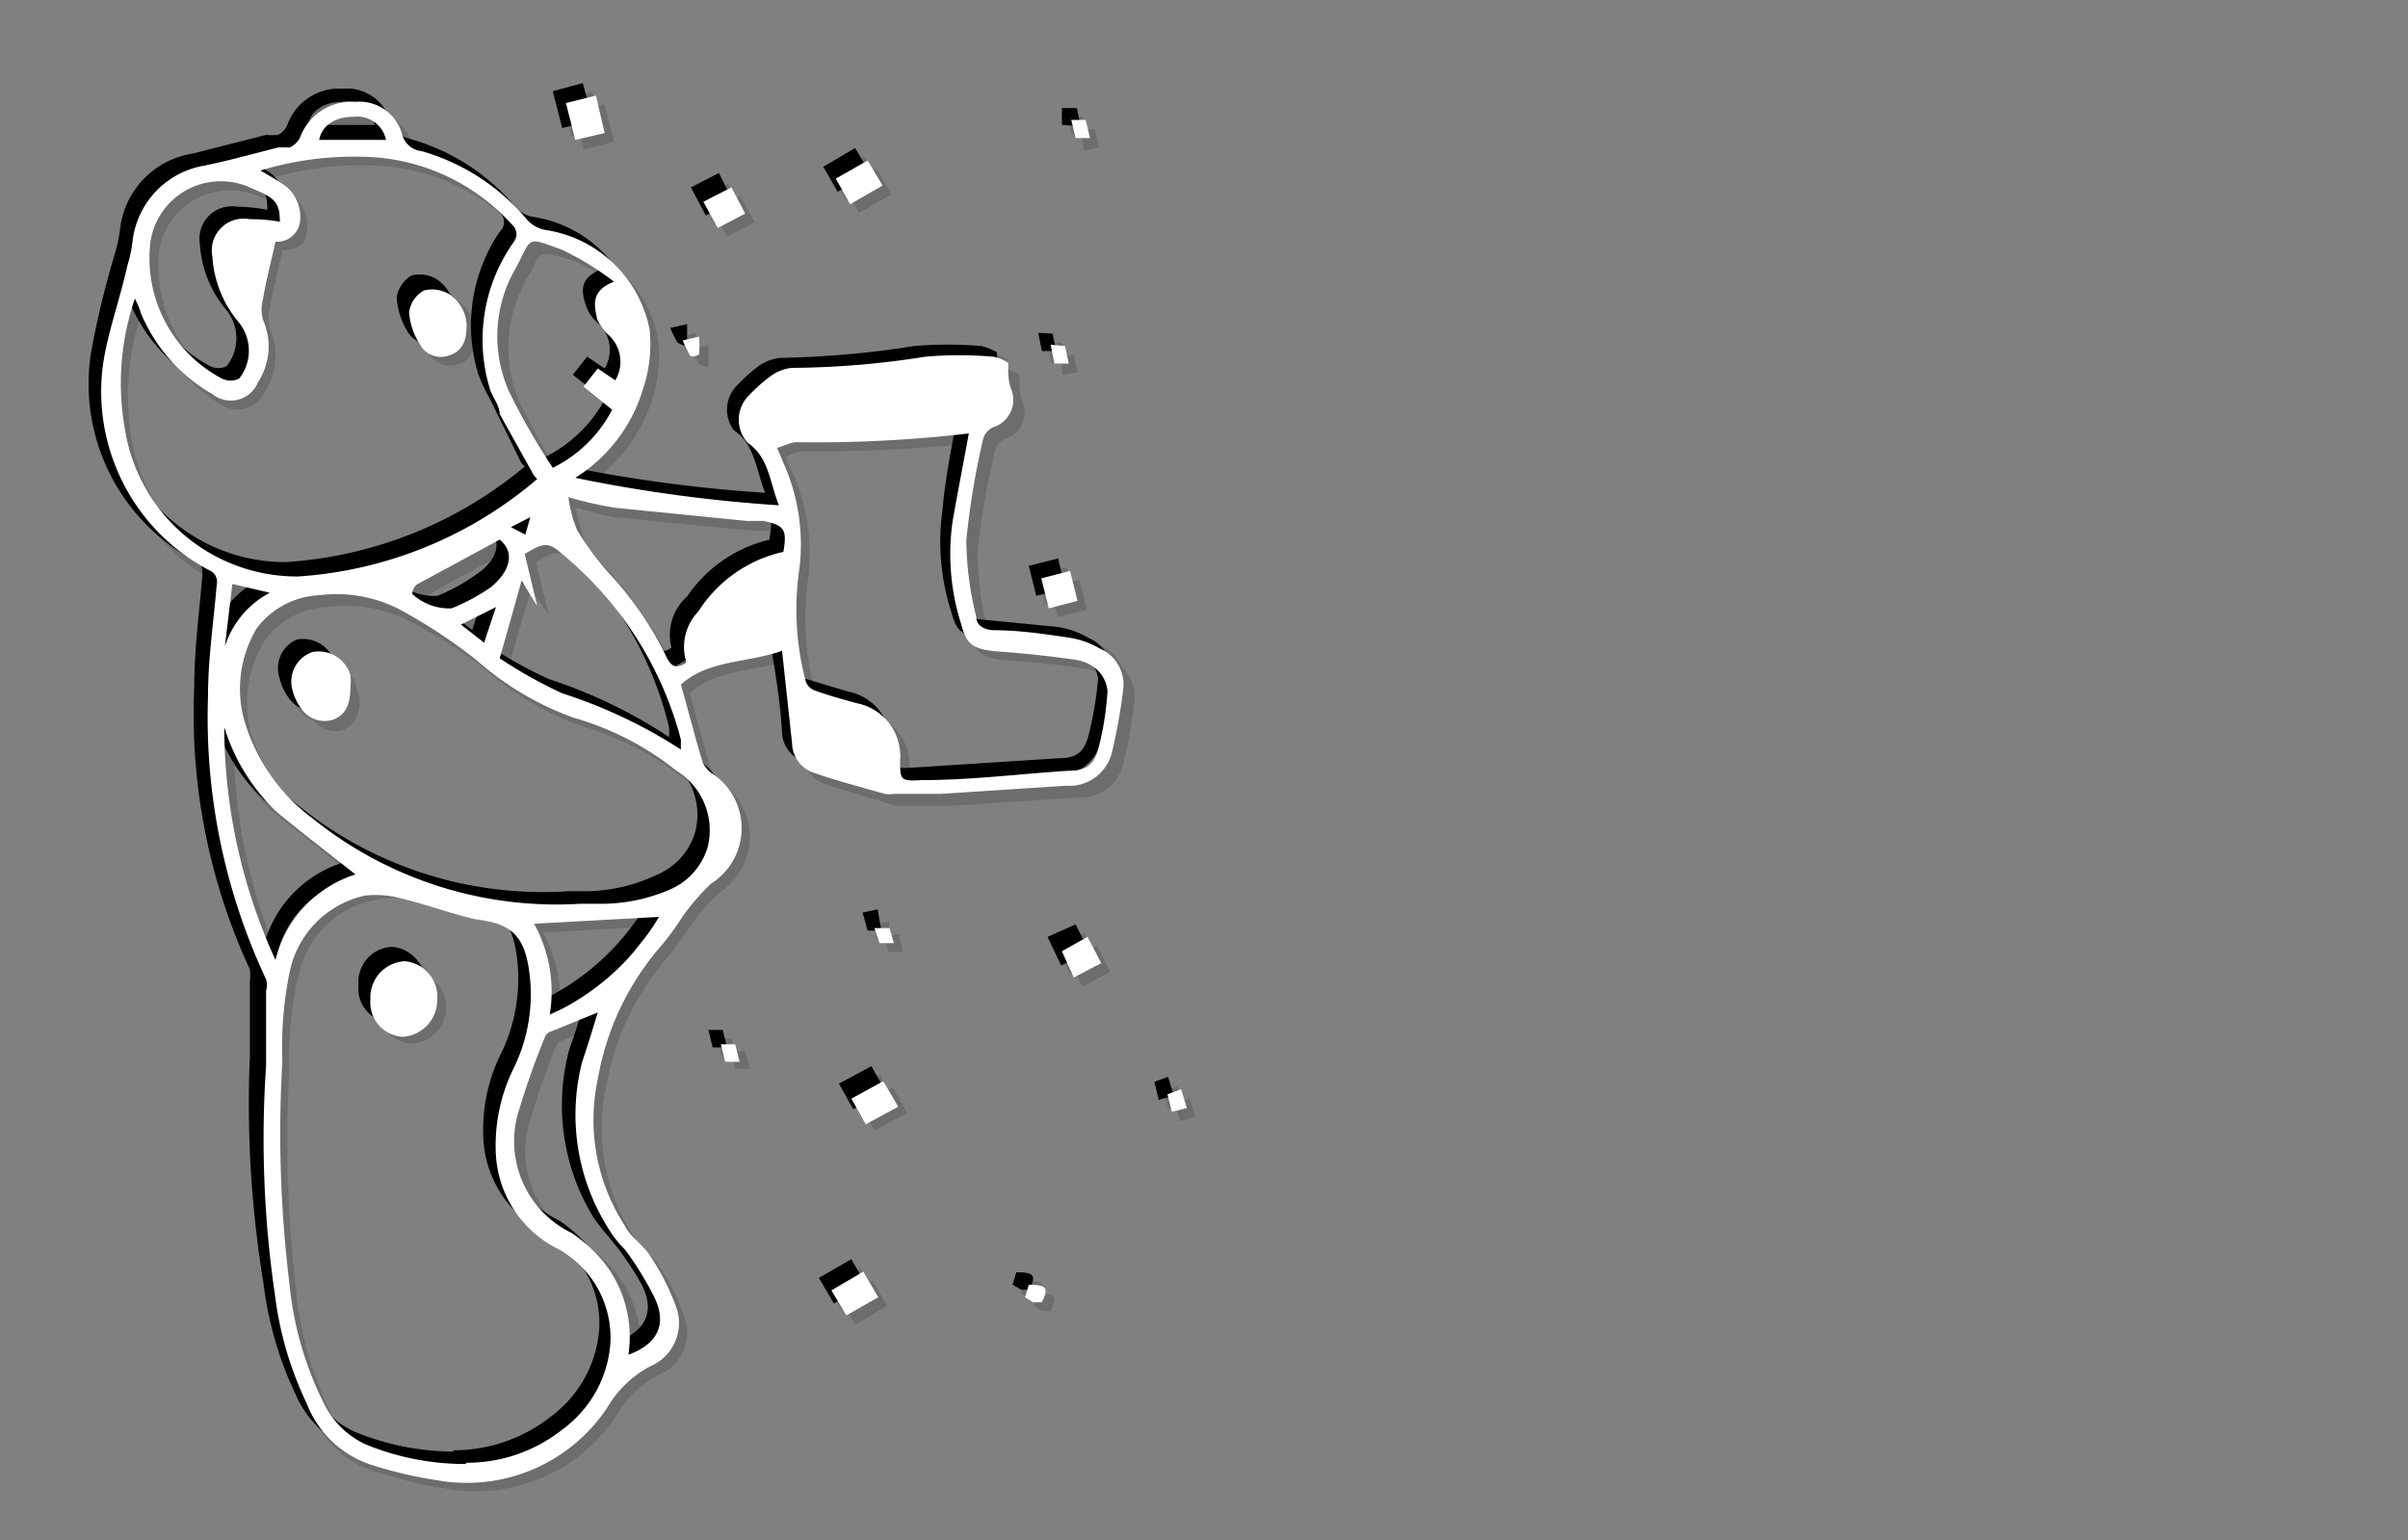 <svg xmlns="http://www.w3.org/2000/svg" viewBox="0 0 38.55 24.66"><rect x="0" y="0" width="38.55" height="24.66" fill="#808080" stroke="none"/><defs><style>.cls-1{isolation:isolate;}.cls-2{opacity:0.15;}.cls-2,.cls-3{mix-blend-mode:multiply;}.cls-4{fill:#fff;}</style></defs><title>convert-CUSTOMIZE-SVG-03</title><g class="cls-1"><g id="Layer_1" data-name="Layer 1"><g class="cls-2"><path d="M12.47,10.36c-.58.2-1.18.14-1.63.54l.35,1.25a.48.48,0,0,0,.13.16,1.06,1.06,0,0,1,0,1.78,3.73,3.73,0,0,0-.45.52,4.62,4.62,0,0,1-.37.5,4.48,4.48,0,0,0-1,2.11,3.15,3.15,0,0,0,.43,2.35c.1.18.3.3.41.48a3.88,3.88,0,0,1,.42.84.73.73,0,0,1-.41.92,1.76,1.76,0,0,0-.7.68A2.66,2.66,0,0,1,7,23.64a6.14,6.14,0,0,1-1.05-.23,1.71,1.71,0,0,1-1.1-.95,5.74,5.74,0,0,1-.51-1.76,17.82,17.82,0,0,1-.14-3.65c0-.4,0-.8.05-1.21a.48.48,0,0,0-.05-.17,9.77,9.77,0,0,1-.93-4.54c0-.6.08-1.19.13-1.79,0-.12,0-.18-.12-.23A3.21,3.21,0,0,1,1.6,5.77,12.41,12.41,0,0,1,2,4.2a2.41,2.41,0,0,0,.07-.37A1.38,1.38,0,0,1,3.22,2.6c.4-.08.79-.2,1.18-.3a.65.65,0,0,0,.19,0,.29.29,0,0,0,.16-.15.85.85,0,0,1,.89-.57.71.71,0,0,1,.75.52c.05.18.15.22.3.27a3.48,3.48,0,0,1,1.7,1.09.55.55,0,0,0,.27.17,2,2,0,0,1,1.68,1.64,2.14,2.14,0,0,1-.1.93A2.5,2.5,0,0,1,9.16,7.59,22.08,22.08,0,0,0,12.41,8c-.15-.36-.15-.76-.49-1-.19-.14-.14-.56.06-.74a2.43,2.43,0,0,1,.3-.26.7.7,0,0,1,.38-.16,15.33,15.33,0,0,0,2.14-.19,6.34,6.34,0,0,1,1.07,0,1.28,1.28,0,0,1,.26.1c0,.18,0,.32.06.46a.47.47,0,0,1-.28.56.28.28,0,0,0-.19.24,12.42,12.42,0,0,0-.27,1.58,5.76,5.76,0,0,0,.16,1.23c0,.14.13.2.28.21l1.22.12a2,2,0,0,1,.47.17A.63.63,0,0,1,18,11a6.53,6.53,0,0,1-.18,1,.7.7,0,0,1-.72.53l-2,.13c-.25,0-.51,0-.76,0h-.15c-.38-.11-.76-.22-1.14-.35a.52.52,0,0,1-.34-.47C12.63,11.37,12.55,10.88,12.47,10.36Zm-5.07,13A2.45,2.45,0,0,0,9,22.84a1.92,1.92,0,0,0,.77-1.36,1.64,1.64,0,0,0-.85-1.57,1.79,1.79,0,0,1-1-1.49A2.84,2.84,0,0,1,8.2,17a2.75,2.75,0,0,0,.26-1.38c-.06-.75-.29-.92-.87-1.05-.4-.09-.78-.23-1.18-.33a1.48,1.48,0,0,0-.59,0,1.57,1.57,0,0,0-1.21,1.2,6,6,0,0,0-.15,1.53,20.69,20.69,0,0,0,.11,3.52,5.62,5.62,0,0,0,.55,1.94,1.39,1.39,0,0,0,.67.66A4,4,0,0,0,7.4,23.38ZM2.1,4.72a4.29,4.29,0,0,0-.19,2.09A2.81,2.81,0,0,0,4.72,9.18,6.56,6.56,0,0,0,8.54,7.61l-.07-.09L8,6.57A2.53,2.53,0,0,1,7.8,6.2a2.72,2.72,0,0,1,.34-2.35.22.22,0,0,0,0-.31,3.3,3.3,0,0,0-2.4-1.08,4.67,4.67,0,0,0-1.64.22c.15.09.28.15.39.23a.64.64,0,0,1,.24.6.34.34,0,0,1-.38.3c-.08.32-.15.62-.21.92a.53.53,0,0,0,0,.33,1.11,1.11,0,0,1-.08,1,.49.49,0,0,1-.74.2A2.74,2.74,0,0,1,2.19,4.92Zm7.13,9.7H9.5a3,3,0,0,0,1.18-.24,1.06,1.06,0,0,0,.59-.68,1.1,1.1,0,0,0-.5-1.22,5.13,5.13,0,0,0-1.64-.85,4.81,4.81,0,0,1-1.56-.91,7,7,0,0,0-1.11-.76,2.23,2.23,0,0,0-1.41-.28A1.27,1.27,0,0,0,4,10a1.85,1.85,0,0,0-.21,1.47A3,3,0,0,0,4.92,13,6.23,6.23,0,0,0,9.23,14.42Zm6.22-7.53A25.33,25.33,0,0,1,12.7,7c-.09,0-.2,0-.31.09l.13.32A3.25,3.25,0,0,1,12.74,9a4.66,4.66,0,0,0,.1,1.82A.33.33,0,0,0,13,11l.67.2a.86.86,0,0,1,.69.91c0,.32,0,.33.35.32l2.34-.16c.29,0,.41-.1.48-.38a5.34,5.34,0,0,0,.15-.89.56.56,0,0,0-.19-.35.66.66,0,0,0-.36-.16c-.4-.06-.81-.1-1.22-.13a.55.55,0,0,1-.58-.43,3.68,3.68,0,0,1-.14-1.65C15.27,7.83,15.36,7.37,15.45,6.89ZM9.77,4.45A4.7,4.7,0,0,0,9,4c-.57-.21-.47-.21-.73.28a2.21,2.21,0,0,0-.12,2,12.52,12.52,0,0,0,.7,1.23,2.16,2.16,0,0,0,.95-.94l-.46-.37.23-.29.28.19a.58.58,0,0,0-.1-.72.79.79,0,0,1-.19-.26C9.46,4.85,9.38,4.61,9.77,4.45Zm-1.85,6a7.41,7.41,0,0,0,1,.56,7.79,7.79,0,0,1,1.93.93c0-.08,0-.12,0-.16A5.9,5.9,0,0,0,9,8.81c-.22-.19-.3-.18-.61,0l.2.83,0,0L8.3,9.24Zm4.54-1.69c.07-.39,0-.44-.31-.51l-.27,0L9.78,8c-.27,0-.52-.11-.76-.16a2.1,2.1,0,0,0,.15.52,3.87,3.87,0,0,0,.5.7,5,5,0,0,1,.92,1.33c.08.16.17.19.32.09a.82.82,0,0,1,.19-.82A2.16,2.16,0,0,1,12.46,8.79Zm-3,7.36-.75.31s-.08,0-.09.08c-.14.38-.3.75-.41,1.15a1.64,1.64,0,0,0,.83,2,2.11,2.11,0,0,1,.5.44,1.89,1.89,0,0,1,.41,1.5c.47-.17.63-.48.42-.91A4.87,4.87,0,0,0,9.9,20a3.75,3.75,0,0,1-.26-.33A3.46,3.46,0,0,1,9.26,17C9.35,16.68,9.43,16.41,9.51,16.15ZM4.42,3.5c0-.3-.06-.38-.43-.54a1.16,1.16,0,0,0-1.64.85A2.21,2.21,0,0,0,3.5,6a.3.3,0,0,0,.27,0,.72.72,0,0,0,0-.89,1.78,1.78,0,0,1-.43-1A.52.52,0,0,1,4,3.42,4,4,0,0,1,4.42,3.5ZM5.63,14c-.42-.35-.86-.68-1.26-1a3,3,0,0,1-.83-1.36,8.92,8.92,0,0,0,.81,3.74A1.9,1.9,0,0,1,5.63,14Zm4.86.67-2,.11a2.19,2.19,0,0,1,.25,1.46A3.92,3.92,0,0,0,10.49,14.62ZM8,8.58l-1.34.73s-.08.11-.06.14a.81.81,0,0,0,.63.23,3.2,3.2,0,0,0,.63-.34C8.07,9.13,8.22,8.82,8,8.58ZM6.12,2.19a.47.47,0,0,0-.51-.38c-.32,0-.52.16-.55.38ZM3.67,9.3l-.12,1a1.38,1.38,0,0,1,.71-.85Zm3.66.64.37.29.18-.57Zm.79-1.55.23.11.08-.28Z"/><path d="M9.63,2.07l-.48.12L9,1.6l.48-.13Z"/><path d="M13.49,21l-.24-.41.52-.29.23.41Z"/><path d="M13.55,3.22l-.23-.41.51-.3.24.41Z"/><path d="M13.8,17.9l-.22-.41.51-.28.23.41Z"/><path d="M17.08,9.08l.12.48-.47.12-.12-.48Z"/><path d="M17.36,14.94l.21.43-.44.23-.22-.43Z"/><path d="M11.88,3.36l-.44.23-.23-.41.44-.24Z"/><path d="M17.09,1.87l.24,0,.06.29-.23,0Z"/><path d="M10.88,5.39l.26-.06c0,.11,0,.2,0,.3s-.13,0-.14,0A.85.85,0,0,1,10.88,5.39Z"/><path d="M17,5.48l.06.28-.23.06-.06-.3Z"/><path d="M14.25,15l-.22.05L14,14.8l.23-.05Z"/><path d="M11.78,16.92l-.23,0-.07-.29.23,0Z"/><path d="M18.93,17.68l-.23.07-.08-.28.23-.08Z"/><path d="M16.35,20.71l.06-.2c.3,0,.32,0,.21.28l-.13,0Z"/><path d="M5.88,15.91a.55.55,0,0,1,.54-.6.54.54,0,0,1,.52.6.57.57,0,0,1-.55.6A.54.54,0,0,1,5.88,15.91Z"/><path d="M7.41,5.15c0,.24-.06.41-.27.48a.4.4,0,0,1-.48-.18,1.11,1.11,0,0,1-.17-.54.54.54,0,0,1,.24-.35.49.49,0,0,1,.4.07A.6.6,0,0,1,7.41,5.15Z"/><path d="M5.56,11c0,.27-.08.44-.27.52a.44.44,0,0,1-.52-.18.71.71,0,0,1-.15-.3.5.5,0,0,1,.28-.63.53.53,0,0,1,.6.37A1.26,1.26,0,0,1,5.56,11Z"/><path d="M12.66,10.56c-.57.2-1.17.14-1.62.54.11.38.22.82.35,1.25a.48.48,0,0,0,.13.16,1.06,1.06,0,0,1,0,1.78,4.62,4.62,0,0,0-.46.52,4.2,4.2,0,0,1-.36.5,4.3,4.3,0,0,0-1,2.11,3.15,3.15,0,0,0,.43,2.35c.1.18.3.3.41.48a3.67,3.67,0,0,1,.42.84.73.73,0,0,1-.41.92,1.7,1.7,0,0,0-.7.68,2.69,2.69,0,0,1-2.67,1.15,6.24,6.24,0,0,1-1-.23A1.66,1.66,0,0,1,5,22.66a5.74,5.74,0,0,1-.51-1.76,17.82,17.82,0,0,1-.14-3.65c0-.4,0-.81,0-1.21a.61.61,0,0,0,0-.18,9.71,9.71,0,0,1-.93-4.53c0-.6.08-1.19.13-1.79,0-.12,0-.18-.12-.23A3.21,3.21,0,0,1,1.8,6,14.35,14.35,0,0,1,2.18,4.4,2.74,2.74,0,0,0,2.26,4,1.38,1.38,0,0,1,3.42,2.8L4.6,2.5a1.29,1.29,0,0,0,.19,0,.31.31,0,0,0,.15-.15.88.88,0,0,1,.89-.58.72.72,0,0,1,.76.53c0,.18.15.22.3.27a3.41,3.41,0,0,1,1.7,1.09.47.47,0,0,0,.27.16,2,2,0,0,1,1.68,1.64,2.33,2.33,0,0,1-.1.94A2.54,2.54,0,0,1,9.36,7.79a23.31,23.31,0,0,0,3.25.44c-.15-.37-.16-.77-.5-1-.18-.14-.13-.56.07-.74a3.85,3.85,0,0,1,.3-.27A.7.7,0,0,1,12.86,6,15.33,15.33,0,0,0,15,5.85a6.39,6.39,0,0,1,1.07.05,1,1,0,0,1,.25.1c0,.18,0,.32.06.46a.45.45,0,0,1-.27.56.28.28,0,0,0-.19.24,12.42,12.42,0,0,0-.27,1.58,5.19,5.19,0,0,0,.16,1.23c0,.14.13.2.28.21l1.22.12a1.4,1.4,0,0,1,.47.17.63.63,0,0,1,.38.67,8.37,8.37,0,0,1-.18,1,.7.7,0,0,1-.73.53l-2,.13c-.25,0-.51,0-.76,0h-.15c-.38-.12-.76-.22-1.14-.35a.51.51,0,0,1-.34-.47C12.83,11.57,12.75,11.08,12.66,10.56Zm-5.06,13A2.45,2.45,0,0,0,9.16,23a1.92,1.92,0,0,0,.77-1.36,1.63,1.63,0,0,0-.85-1.57,1.79,1.79,0,0,1-1-1.49,2.74,2.74,0,0,1,.29-1.41,2.75,2.75,0,0,0,.26-1.38c-.06-.75-.3-.93-.87-1.05-.4-.09-.78-.24-1.18-.33a1.32,1.32,0,0,0-.59,0,1.55,1.55,0,0,0-1.21,1.2,6,6,0,0,0-.15,1.53,20.69,20.69,0,0,0,.11,3.52,5.47,5.47,0,0,0,.55,1.94,1.39,1.39,0,0,0,.67.66A4,4,0,0,0,7.6,23.58ZM2.3,4.92A4.18,4.18,0,0,0,2.1,7,2.82,2.82,0,0,0,4.92,9.38,6.63,6.63,0,0,0,8.74,7.81s-.06-.06-.07-.09l-.49-1A2.64,2.64,0,0,1,8,6.39a2.67,2.67,0,0,1,.34-2.34.21.21,0,0,0,0-.31A3.31,3.31,0,0,0,5.92,2.65a5.15,5.15,0,0,0-1.64.22c.15.1.28.16.39.24a.64.64,0,0,1,.24.6c0,.23-.21.29-.39.3-.07.32-.15.62-.2.92a.61.61,0,0,0,0,.33,1.08,1.08,0,0,1-.07,1,.49.49,0,0,1-.74.2A2.74,2.74,0,0,1,2.39,5.12Zm7.13,9.69H9.7a2.75,2.75,0,0,0,1.17-.23,1.07,1.07,0,0,0,.6-.68,1.1,1.1,0,0,0-.5-1.22,4.94,4.94,0,0,0-1.64-.85,4.71,4.71,0,0,1-1.56-.91A7,7,0,0,0,6.66,10a2.23,2.23,0,0,0-1.41-.28,1.29,1.29,0,0,0-1,.52A1.88,1.88,0,0,0,4,11.67a3,3,0,0,0,1.09,1.57A6.22,6.22,0,0,0,9.43,14.61Zm6.22-7.52a25.45,25.45,0,0,1-2.75.14c-.1,0-.2,0-.31.09,0,.11.09.22.13.32a3.24,3.24,0,0,1,.22,1.6,4.66,4.66,0,0,0,.1,1.82c0,.06.09.12.16.15l.67.2a.86.86,0,0,1,.69.9c0,.33,0,.34.35.32l2.34-.15c.29,0,.41-.1.48-.38a5.45,5.45,0,0,0,.15-.9.56.56,0,0,0-.19-.34.6.6,0,0,0-.36-.16c-.41-.06-.81-.1-1.22-.13s-.5-.13-.58-.43a3.69,3.69,0,0,1-.14-1.65C15.47,8,15.56,7.57,15.65,7.09ZM10,4.65a4.7,4.7,0,0,0-.8-.47C8.59,4,8.69,4,8.44,4.45a2.23,2.23,0,0,0-.12,2A13.8,13.8,0,0,0,9,7.66a2.21,2.21,0,0,0,1-.94l-.46-.37.23-.29.28.19a.58.58,0,0,0-.1-.72.67.67,0,0,1-.19-.26C9.66,5.05,9.58,4.81,10,4.65Zm-1.85,6a7.41,7.41,0,0,0,1,.56,8,8,0,0,1,1.93.93A1.16,1.16,0,0,0,11,12,5.73,5.73,0,0,0,9.18,9c-.21-.19-.29-.19-.6,0l.2.83,0,0L8.5,9.44ZM12.66,9c.07-.38,0-.43-.31-.5l-.27,0c-.71-.07-1.41-.13-2.11-.21-.26,0-.51-.11-.75-.16a2.63,2.63,0,0,0,.14.52,4,4,0,0,0,.51.69,5.24,5.24,0,0,1,.92,1.34c.08.16.17.19.32.09a.82.82,0,0,1,.19-.82A2.21,2.21,0,0,1,12.66,9ZM9.71,16.35,9,16.66a.13.13,0,0,0-.09.07,12.3,12.3,0,0,0-.41,1.16,1.62,1.62,0,0,0,.83,2,2.37,2.37,0,0,1,.5.45,1.93,1.93,0,0,1,.41,1.5c.47-.17.63-.48.42-.91a4.87,4.87,0,0,0-.52-.76,3.75,3.75,0,0,1-.26-.33,3.48,3.48,0,0,1-.38-2.71C9.55,16.88,9.63,16.61,9.71,16.35ZM4.62,3.7c0-.3-.07-.39-.44-.54A1.15,1.15,0,0,0,2.55,4,2.21,2.21,0,0,0,3.7,6.21a.33.33,0,0,0,.27,0,.72.72,0,0,0,0-.89,1.81,1.81,0,0,1-.43-1.06.52.52,0,0,1,.6-.6A2.61,2.61,0,0,1,4.62,3.7ZM5.83,14.15c-.43-.35-.86-.68-1.26-1a3,3,0,0,1-.83-1.36,8.92,8.92,0,0,0,.81,3.74A1.9,1.9,0,0,1,5.83,14.15Zm4.86.67-2,.11a2.25,2.25,0,0,1,.25,1.46A3.92,3.92,0,0,0,10.69,14.82Zm-2.55-6c-.46.25-.9.48-1.33.73a.17.17,0,0,0-.07.14.87.87,0,0,0,.64.23A2.87,2.87,0,0,0,8,9.54C8.27,9.33,8.42,9,8.14,8.78ZM6.32,2.38A.47.47,0,0,0,5.8,2c-.31,0-.51.16-.55.37ZM3.87,9.5l-.12,1a1.43,1.43,0,0,1,.71-.86Zm3.66.64.37.29.18-.57Zm.79-1.56.23.12.08-.28Z"/><path d="M9.83,2.27l-.48.12L9.2,1.8l.48-.13Z"/><path d="M13.69,21.21l-.24-.41.52-.3.23.41Z"/><path d="M13.75,3.41,13.52,3l.51-.3.24.41Z"/><path d="M14,18.1l-.22-.41.51-.28.23.41Z"/><path d="M17.28,9.28l.12.48-.47.12-.12-.48Z"/><path d="M17.56,15.14l.21.42-.44.24-.22-.43Z"/><path d="M12.08,3.56l-.44.23-.24-.42.45-.23Z"/><path d="M17.29,2.07l.24,0,.06.29-.23.05Z"/><path d="M11.07,5.59l.27-.06c0,.1,0,.2,0,.3s-.13,0-.15,0A1.71,1.71,0,0,1,11.07,5.59Z"/><path d="M17.19,5.68l.06.28L17,6,17,5.72Z"/><path d="M14.45,15.24l-.22,0L14.15,15l.24-.05Z"/><path d="M12,17.11l-.23,0-.07-.28.23,0Z"/><path d="M19.13,17.88l-.24.07-.07-.29.23-.08Z"/><path d="M16.55,20.91l.06-.2c.29,0,.32.05.21.28l-.13,0Z"/><path d="M6.08,16.11a.53.53,0,1,1,1.06,0,.58.58,0,0,1-.55.6A.54.54,0,0,1,6.08,16.11Z"/><path d="M7.61,5.35c0,.24-.06.41-.27.48a.39.39,0,0,1-.48-.18,1.18,1.18,0,0,1-.17-.54.5.5,0,0,1,.24-.35.53.53,0,0,1,.4.06A.62.62,0,0,1,7.61,5.35Z"/><path d="M5.76,11.17c0,.27-.08.44-.28.52A.45.45,0,0,1,5,11.51a.83.83,0,0,1-.14-.3.5.5,0,0,1,.27-.63A.53.53,0,0,1,5.7,11,1.26,1.26,0,0,1,5.76,11.17Z"/></g><g class="cls-3"><path d="M12.32,10.22c-.57.2-1.17.14-1.62.54.11.38.22.82.35,1.25a.48.48,0,0,0,.13.16,1.06,1.06,0,0,1,0,1.78,4.62,4.62,0,0,0-.46.52,4.2,4.2,0,0,1-.36.5,4.3,4.3,0,0,0-1,2.11,3.15,3.15,0,0,0,.43,2.35c.1.18.3.3.41.48a3.67,3.67,0,0,1,.42.84.73.73,0,0,1-.41.92,1.7,1.7,0,0,0-.7.68A2.69,2.69,0,0,1,6.83,23.5a6.24,6.24,0,0,1-1-.23,1.66,1.66,0,0,1-1.1-.95,5.74,5.74,0,0,1-.51-1.76A17.82,17.82,0,0,1,4,16.91c0-.4,0-.81,0-1.21a.61.61,0,0,0,0-.18A9.71,9.71,0,0,1,3.11,11c0-.6.08-1.2.13-1.79,0-.12,0-.18-.12-.23A3.21,3.21,0,0,1,1.46,5.63a14.35,14.35,0,0,1,.38-1.57,2.74,2.74,0,0,0,.08-.37A1.38,1.38,0,0,1,3.08,2.46l1.18-.3a1.29,1.29,0,0,0,.19,0A.31.31,0,0,0,4.6,2a.88.88,0,0,1,.89-.58.72.72,0,0,1,.76.53c0,.18.15.22.3.27a3.41,3.41,0,0,1,1.7,1.09.47.47,0,0,0,.27.16A2,2,0,0,1,10.2,5.08a2.26,2.26,0,0,1-.1.93A2.53,2.53,0,0,1,9,7.45a23.31,23.31,0,0,0,3.25.44c-.15-.37-.16-.77-.5-1a.55.55,0,0,1,.07-.74,2.52,2.52,0,0,1,.3-.27.7.7,0,0,1,.38-.15,15.46,15.46,0,0,0,2.14-.19,6.44,6.44,0,0,1,1.07,0,1,1,0,0,1,.25.1c0,.18,0,.32.06.46a.45.45,0,0,1-.27.56.28.28,0,0,0-.19.24,12.42,12.42,0,0,0-.27,1.58,5.19,5.19,0,0,0,.16,1.23c0,.14.13.2.28.21l1.22.12a1.4,1.4,0,0,1,.47.17.63.63,0,0,1,.38.67,8.37,8.37,0,0,1-.18,1,.7.7,0,0,1-.73.53l-2,.13c-.25,0-.51,0-.76,0H14c-.38-.12-.76-.22-1.14-.35a.51.51,0,0,1-.34-.47C12.49,11.23,12.41,10.74,12.32,10.22Zm-5.06,13a2.51,2.51,0,0,0,1.56-.54,1.92,1.92,0,0,0,.77-1.36,1.63,1.63,0,0,0-.85-1.57,1.79,1.79,0,0,1-1-1.49,2.74,2.74,0,0,1,.29-1.41,2.75,2.75,0,0,0,.26-1.38c-.06-.75-.3-.93-.87-1.05-.4-.09-.78-.24-1.18-.33a1.32,1.32,0,0,0-.59,0,1.55,1.55,0,0,0-1.21,1.2,6,6,0,0,0-.15,1.53,20.69,20.69,0,0,0,.11,3.52A5.47,5.47,0,0,0,5,22.26a1.39,1.39,0,0,0,.67.66A4.16,4.16,0,0,0,7.26,23.24ZM2,4.58a4.18,4.18,0,0,0-.2,2.09A2.81,2.81,0,0,0,4.57,9,6.63,6.63,0,0,0,8.4,7.47s-.06-.06-.07-.09l-.49-1a2.64,2.64,0,0,1-.18-.38A2.67,2.67,0,0,1,8,3.71.21.21,0,0,0,8,3.4,3.31,3.31,0,0,0,5.58,2.31a5.15,5.15,0,0,0-1.64.22c.15.1.28.16.39.24a.64.64,0,0,1,.24.6c0,.23-.22.29-.39.3C4.11,4,4,4.29,4,4.59a.61.61,0,0,0,0,.33,1.08,1.08,0,0,1-.07,1,.49.49,0,0,1-.74.2A2.74,2.74,0,0,1,2.05,4.78Zm7.13,9.69h.27A2.75,2.75,0,0,0,10.53,14a1.07,1.07,0,0,0,.6-.68,1.1,1.1,0,0,0-.5-1.22A4.94,4.94,0,0,0,9,11.29a4.71,4.71,0,0,1-1.56-.91,7,7,0,0,0-1.11-.76,2.23,2.23,0,0,0-1.41-.28,1.29,1.29,0,0,0-1,.52,1.88,1.88,0,0,0-.2,1.47A3,3,0,0,0,4.78,12.9,6.22,6.22,0,0,0,9.09,14.27Zm6.22-7.52a25.45,25.45,0,0,1-2.75.14c-.1,0-.2.05-.32.09l.14.32a3.24,3.24,0,0,1,.22,1.6,4.66,4.66,0,0,0,.1,1.82c0,.06.09.12.16.15l.67.2a.85.85,0,0,1,.69.9c0,.33,0,.34.35.32l2.34-.15c.29,0,.41-.1.48-.38a5.64,5.64,0,0,0,.15-.9.61.61,0,0,0-.19-.35.65.65,0,0,0-.36-.15c-.41-.06-.81-.1-1.22-.13s-.5-.13-.58-.43a3.69,3.69,0,0,1-.14-1.65C15.13,7.69,15.22,7.23,15.31,6.75ZM9.63,4.31a4.7,4.7,0,0,0-.8-.47c-.58-.21-.48-.21-.73.27a2.23,2.23,0,0,0-.12,2,13.8,13.8,0,0,0,.7,1.23,2.21,2.21,0,0,0,1-.94L9.17,6l.23-.29.28.19a.58.58,0,0,0-.1-.72.67.67,0,0,1-.19-.26C9.32,4.71,9.24,4.46,9.63,4.31Zm-1.85,6a7.41,7.41,0,0,0,1,.56,8,8,0,0,1,1.93.93,1.16,1.16,0,0,0,0-.16,5.73,5.73,0,0,0-1.83-3c-.21-.19-.29-.19-.6,0l.2.83,0,0L8.15,9.1Zm4.54-1.7c.07-.38,0-.43-.31-.5l-.28,0-2.1-.21c-.26,0-.51-.11-.75-.16A2.63,2.63,0,0,0,9,8.25a4,4,0,0,0,.51.69,5.24,5.24,0,0,1,.92,1.34c.08.16.17.19.32.09A.82.82,0,0,1,11,9.55,2.21,2.21,0,0,1,12.32,8.64ZM9.37,16l-.75.31a.13.13,0,0,0-.09.07,12.3,12.3,0,0,0-.41,1.16,1.62,1.62,0,0,0,.83,2,2.37,2.37,0,0,1,.5.45,1.93,1.93,0,0,1,.41,1.5c.47-.17.63-.48.42-.91a4.87,4.87,0,0,0-.52-.76,3.75,3.75,0,0,1-.26-.33,3.44,3.44,0,0,1-.38-2.71C9.21,16.54,9.29,16.27,9.37,16ZM4.28,3.36c0-.3-.07-.39-.44-.54a1.15,1.15,0,0,0-1.63.84,2.19,2.19,0,0,0,1.15,2.2.29.29,0,0,0,.27,0,.72.72,0,0,0,0-.89,1.81,1.81,0,0,1-.43-1.06.52.52,0,0,1,.6-.6A2.61,2.61,0,0,1,4.28,3.36ZM5.49,13.81c-.43-.35-.86-.68-1.26-1a3,3,0,0,1-.83-1.36,8.92,8.92,0,0,0,.81,3.74A1.9,1.9,0,0,1,5.49,13.81Zm4.86.67-2,.11a2.25,2.25,0,0,1,.25,1.46A3.92,3.92,0,0,0,10.35,14.48Zm-2.55-6c-.46.25-.9.48-1.33.73a.17.17,0,0,0-.07.14A.87.87,0,0,0,7,9.54a2.87,2.87,0,0,0,.62-.34C7.93,9,8.08,8.68,7.8,8.44ZM6,2a.47.47,0,0,0-.52-.37c-.31,0-.51.16-.55.37ZM3.53,9.16l-.12,1a1.43,1.43,0,0,1,.71-.86Zm3.66.64.37.29.18-.57ZM8,8.24l.23.12.08-.28Z"/><path d="M9.49,1.93,9,2.05l-.15-.59.48-.13Z"/><path d="M13.35,20.87l-.24-.41.52-.3.23.41Z"/><path d="M13.41,3.07l-.23-.4.51-.3.24.41Z"/><path d="M13.66,17.76l-.23-.41.52-.28.23.41Z"/><path d="M16.94,8.94l.11.48-.46.12-.12-.48Z"/><path d="M17.22,14.8l.21.42-.44.24L16.77,15Z"/><path d="M11.73,3.22l-.43.23L11.06,3l.45-.23Z"/><path d="M17,1.73l.24,0,.06.29L17,2Z"/><path d="M10.73,5.25,11,5.19c0,.1,0,.2,0,.3s-.13,0-.15,0A1.71,1.71,0,0,1,10.73,5.25Z"/><path d="M16.85,5.34l.06.28-.23,0-.06-.29Z"/><path d="M14.11,14.9l-.22,0-.08-.29.24-.05Z"/><path d="M11.64,16.77l-.23,0-.07-.28.23,0Z"/><path d="M18.79,17.54l-.24.07-.07-.29.22-.08Z"/><path d="M16.21,20.57l.06-.2c.29,0,.32.05.21.28l-.13,0Z"/><path d="M5.74,15.77a.56.56,0,0,1,.54-.61.57.57,0,0,1,.52.61.58.58,0,0,1-.55.6A.54.54,0,0,1,5.74,15.77Z"/><path d="M7.27,5c0,.24-.06.41-.27.48a.39.39,0,0,1-.48-.18,1.18,1.18,0,0,1-.17-.54.5.5,0,0,1,.24-.35.53.53,0,0,1,.4.06A.62.62,0,0,1,7.27,5Z"/><path d="M5.42,10.83c0,.27-.08.44-.28.52a.45.45,0,0,1-.52-.18.83.83,0,0,1-.14-.3.5.5,0,0,1,.27-.63.53.53,0,0,1,.61.37A1.26,1.26,0,0,1,5.42,10.83Z"/></g><path class="cls-4" d="M12.52,10.42c-.57.2-1.17.14-1.62.54.11.38.22.82.35,1.25a.48.48,0,0,0,.13.16,1.05,1.05,0,0,1,0,1.78,3.73,3.73,0,0,0-.45.52,4.41,4.41,0,0,1-.36.49,4.37,4.37,0,0,0-1,2.12A3.11,3.11,0,0,0,10,19.62c.09.19.3.31.41.49a3.81,3.81,0,0,1,.42.83.75.75,0,0,1-.41.93,1.74,1.74,0,0,0-.7.67A2.7,2.7,0,0,1,7,23.7a6.58,6.58,0,0,1-1-.23,1.66,1.66,0,0,1-1.09-1,5.6,5.6,0,0,1-.51-1.75,17.21,17.21,0,0,1-.14-3.66c0-.4,0-.8,0-1.2a.31.31,0,0,0,0-.18,9.86,9.86,0,0,1-.93-4.53c0-.6.09-1.2.14-1.79a.2.2,0,0,0-.12-.23A3.23,3.23,0,0,1,1.65,5.83c.08-.53.26-1,.39-1.58a2.21,2.21,0,0,0,.08-.37A1.39,1.39,0,0,1,3.28,2.65c.39-.08.78-.19,1.18-.29.06,0,.13,0,.18,0a.34.34,0,0,0,.16-.15.88.88,0,0,1,.89-.58.71.71,0,0,1,.75.53.36.36,0,0,0,.31.26,3.42,3.42,0,0,1,1.69,1.1.53.53,0,0,0,.28.16A2,2,0,0,1,10.4,5.28a2.26,2.26,0,0,1-.1.93A2.54,2.54,0,0,1,9.21,7.65a23.66,23.66,0,0,0,3.26.44c-.15-.37-.16-.77-.5-1A.55.55,0,0,1,12,6.32a2.52,2.52,0,0,1,.3-.27.71.71,0,0,1,.37-.16,14.07,14.07,0,0,0,2.15-.18,6.44,6.44,0,0,1,1.07,0,.57.57,0,0,1,.25.1c0,.18,0,.32.06.45a.46.46,0,0,1-.27.57.29.29,0,0,0-.2.24,12.39,12.39,0,0,0-.26,1.58,5.19,5.19,0,0,0,.16,1.23c0,.14.13.2.27.21.41,0,.82.06,1.22.12a1.38,1.38,0,0,1,.48.17.63.63,0,0,1,.38.67,8.75,8.75,0,0,1-.18,1,.7.7,0,0,1-.73.53l-2,.13c-.25,0-.51,0-.76,0a.39.39,0,0,1-.15,0c-.38-.11-.77-.21-1.14-.34a.51.51,0,0,1-.34-.47Zm-5.06,13A2.46,2.46,0,0,0,9,22.89a1.88,1.88,0,0,0,.77-1.36A1.62,1.62,0,0,0,8.94,20a1.8,1.8,0,0,1-1-1.49,2.79,2.79,0,0,1,.29-1.42,2.69,2.69,0,0,0,.26-1.37c-.06-.75-.3-.93-.87-1-.4-.09-.79-.24-1.18-.33a1.53,1.53,0,0,0-.6-.05,1.57,1.57,0,0,0-1.2,1.21A6,6,0,0,0,4.52,17a19.74,19.74,0,0,0,.11,3.52,5.47,5.47,0,0,0,.55,1.94,1.41,1.41,0,0,0,.66.66A4.21,4.21,0,0,0,7.46,23.44ZM2.16,4.78A4.18,4.18,0,0,0,2,6.87,2.79,2.79,0,0,0,4.77,9.23,6.55,6.55,0,0,0,8.6,7.67s-.06-.06-.07-.09L8,6.63C8,6.5,7.9,6.38,7.85,6.25A2.7,2.7,0,0,1,8.2,3.91a.21.21,0,0,0,0-.31,3.28,3.28,0,0,0-2.4-1.09,5.13,5.13,0,0,0-1.63.22c.15.09.28.16.39.24a.63.63,0,0,1,.24.6.37.37,0,0,1-.39.3c-.07.32-.15.62-.2.92a.62.62,0,0,0,0,.33,1.05,1.05,0,0,1-.08,1,.47.47,0,0,1-.73.19A2.68,2.68,0,0,1,2.25,5C2.23,4.92,2.2,4.87,2.16,4.78Zm7.13,9.69h.27a2.78,2.78,0,0,0,1.17-.23,1.07,1.07,0,0,0,.6-.68,1.12,1.12,0,0,0-.5-1.22,4.72,4.72,0,0,0-1.65-.85,4.79,4.79,0,0,1-1.55-.92,8.41,8.41,0,0,0-1.12-.75,2.2,2.2,0,0,0-1.4-.29,1.33,1.33,0,0,0-1,.53,1.88,1.88,0,0,0-.2,1.47A3,3,0,0,0,5,13.1,6.22,6.22,0,0,0,9.29,14.47Zm6.22-7.53a21.26,21.26,0,0,1-2.76.14c-.09,0-.19.06-.31.09l.14.33a3.2,3.2,0,0,1,.22,1.59,4.46,4.46,0,0,0,.1,1.82.24.24,0,0,0,.16.15c.22.08.44.14.66.2a.86.86,0,0,1,.69.91c0,.32,0,.34.35.32.79,0,1.57-.1,2.35-.15.29,0,.41-.1.48-.38a4.68,4.68,0,0,0,.14-.9.54.54,0,0,0-.18-.35.68.68,0,0,0-.36-.15c-.41-.06-.81-.1-1.22-.13s-.5-.13-.58-.43a3.69,3.69,0,0,1-.14-1.65C15.33,7.89,15.42,7.43,15.51,6.94ZM9.83,4.51A4.7,4.7,0,0,0,9,4c-.58-.21-.48-.21-.73.27a2.17,2.17,0,0,0-.12,2,10.65,10.65,0,0,0,.7,1.22,2.13,2.13,0,0,0,.95-.93l-.46-.37.23-.29.28.19a.58.58,0,0,0-.1-.72.75.75,0,0,1-.19-.26C9.52,4.91,9.44,4.66,9.83,4.51ZM8,10.54a7.41,7.41,0,0,0,1,.56A8,8,0,0,1,10.9,12c0-.08,0-.12,0-.16A5.73,5.73,0,0,0,9,8.87c-.21-.19-.29-.19-.6,0l.2.83h0L8.35,9.3Zm4.54-1.7c.07-.38,0-.43-.32-.5l-.27,0-2.1-.21a5.86,5.86,0,0,1-.75-.17,2.05,2.05,0,0,0,.14.53,4.92,4.92,0,0,0,.51.69,5.41,5.41,0,0,1,.92,1.34c.08.16.16.19.32.09a.82.82,0,0,1,.19-.82A2.17,2.17,0,0,1,12.52,8.84ZM9.57,16.21l-.76.31a.14.14,0,0,0-.08.07,12.12,12.12,0,0,0-.41,1.15,1.63,1.63,0,0,0,.83,2,2.37,2.37,0,0,1,.5.45,1.92,1.92,0,0,1,.41,1.5c.47-.17.62-.49.42-.91A5,5,0,0,0,10,20a1.64,1.64,0,0,1-.26-.33A3.41,3.41,0,0,1,9.32,17C9.41,16.74,9.49,16.47,9.57,16.21ZM4.48,3.55c0-.3-.07-.38-.44-.53a1.14,1.14,0,0,0-1.63.84,2.18,2.18,0,0,0,1.14,2.2.31.31,0,0,0,.28,0,.72.72,0,0,0,0-.89,1.81,1.81,0,0,1-.43-1.06.51.51,0,0,1,.6-.6A2.57,2.57,0,0,1,4.48,3.55ZM5.69,14c-.43-.34-.86-.67-1.26-1a3.15,3.15,0,0,1-.84-1.36,9,9,0,0,0,.82,3.73A1.92,1.92,0,0,1,5.69,14Zm4.86.68-2,.11a2.25,2.25,0,0,1,.25,1.46A3.92,3.92,0,0,0,10.55,14.68ZM8,8.64l-1.33.72a.21.21,0,0,0-.07.15.87.87,0,0,0,.63.23,3.16,3.16,0,0,0,.63-.34C8.12,9.19,8.28,8.87,8,8.64ZM6.18,2.24a.47.47,0,0,0-.52-.37c-.31,0-.51.15-.55.37ZM3.72,9.35l-.12,1a1.48,1.48,0,0,1,.72-.86ZM7.38,10l.37.29.19-.57Zm.8-1.56.23.12.08-.28Z"/><path class="cls-4" d="M9.68,2.13l-.47.11-.15-.59.48-.12Z"/><path class="cls-4" d="M13.55,21.06l-.24-.4.51-.3.24.41Z"/><path class="cls-4" d="M13.61,3.27l-.23-.41.51-.29.24.4Z"/><path class="cls-4" d="M13.86,18l-.23-.41.51-.28.24.41Z"/><path class="cls-4" d="M17.13,9.14l.12.48-.46.12-.12-.48Z"/><path class="cls-4" d="M17.41,15l.22.42-.44.23L17,15.23Z"/><path class="cls-4" d="M11.93,3.42l-.44.23-.23-.42L11.71,3Z"/><path class="cls-4" d="M17.15,1.92l.23,0,.07.29-.23,0Z"/><path class="cls-4" d="M10.93,5.45l.26-.06a1.46,1.46,0,0,1,0,.29s-.13.06-.15,0A1.71,1.71,0,0,1,10.93,5.45Z"/><path class="cls-4" d="M17.05,5.54l.06.28-.23,0-.06-.3Z"/><path class="cls-4" d="M14.31,15.1l-.23,0L14,14.86l.24,0Z"/><path class="cls-4" d="M11.84,17l-.23,0-.07-.28.23,0Z"/><path class="cls-4" d="M19,17.74l-.24.06-.07-.28.22-.08Z"/><path class="cls-4" d="M16.41,20.77l.06-.2c.29,0,.32.05.21.28l-.14,0Z"/><path class="cls-4" d="M5.93,16a.58.58,0,0,1,.55-.61A.57.57,0,0,1,7,16a.59.59,0,0,1-.55.6A.55.55,0,0,1,5.93,16Z"/><path class="cls-4" d="M7.47,5.21c0,.24-.06.41-.28.48a.38.38,0,0,1-.47-.18A1.07,1.07,0,0,1,6.55,5a.46.46,0,0,1,.24-.35.53.53,0,0,1,.4.06A.62.62,0,0,1,7.47,5.21Z"/><path class="cls-4" d="M5.61,11c0,.27-.07.44-.27.52a.45.45,0,0,1-.52-.18.83.83,0,0,1-.14-.3A.5.5,0,0,1,5,10.44a.53.53,0,0,1,.61.37A.82.82,0,0,1,5.61,11Z"/></g></g></svg>